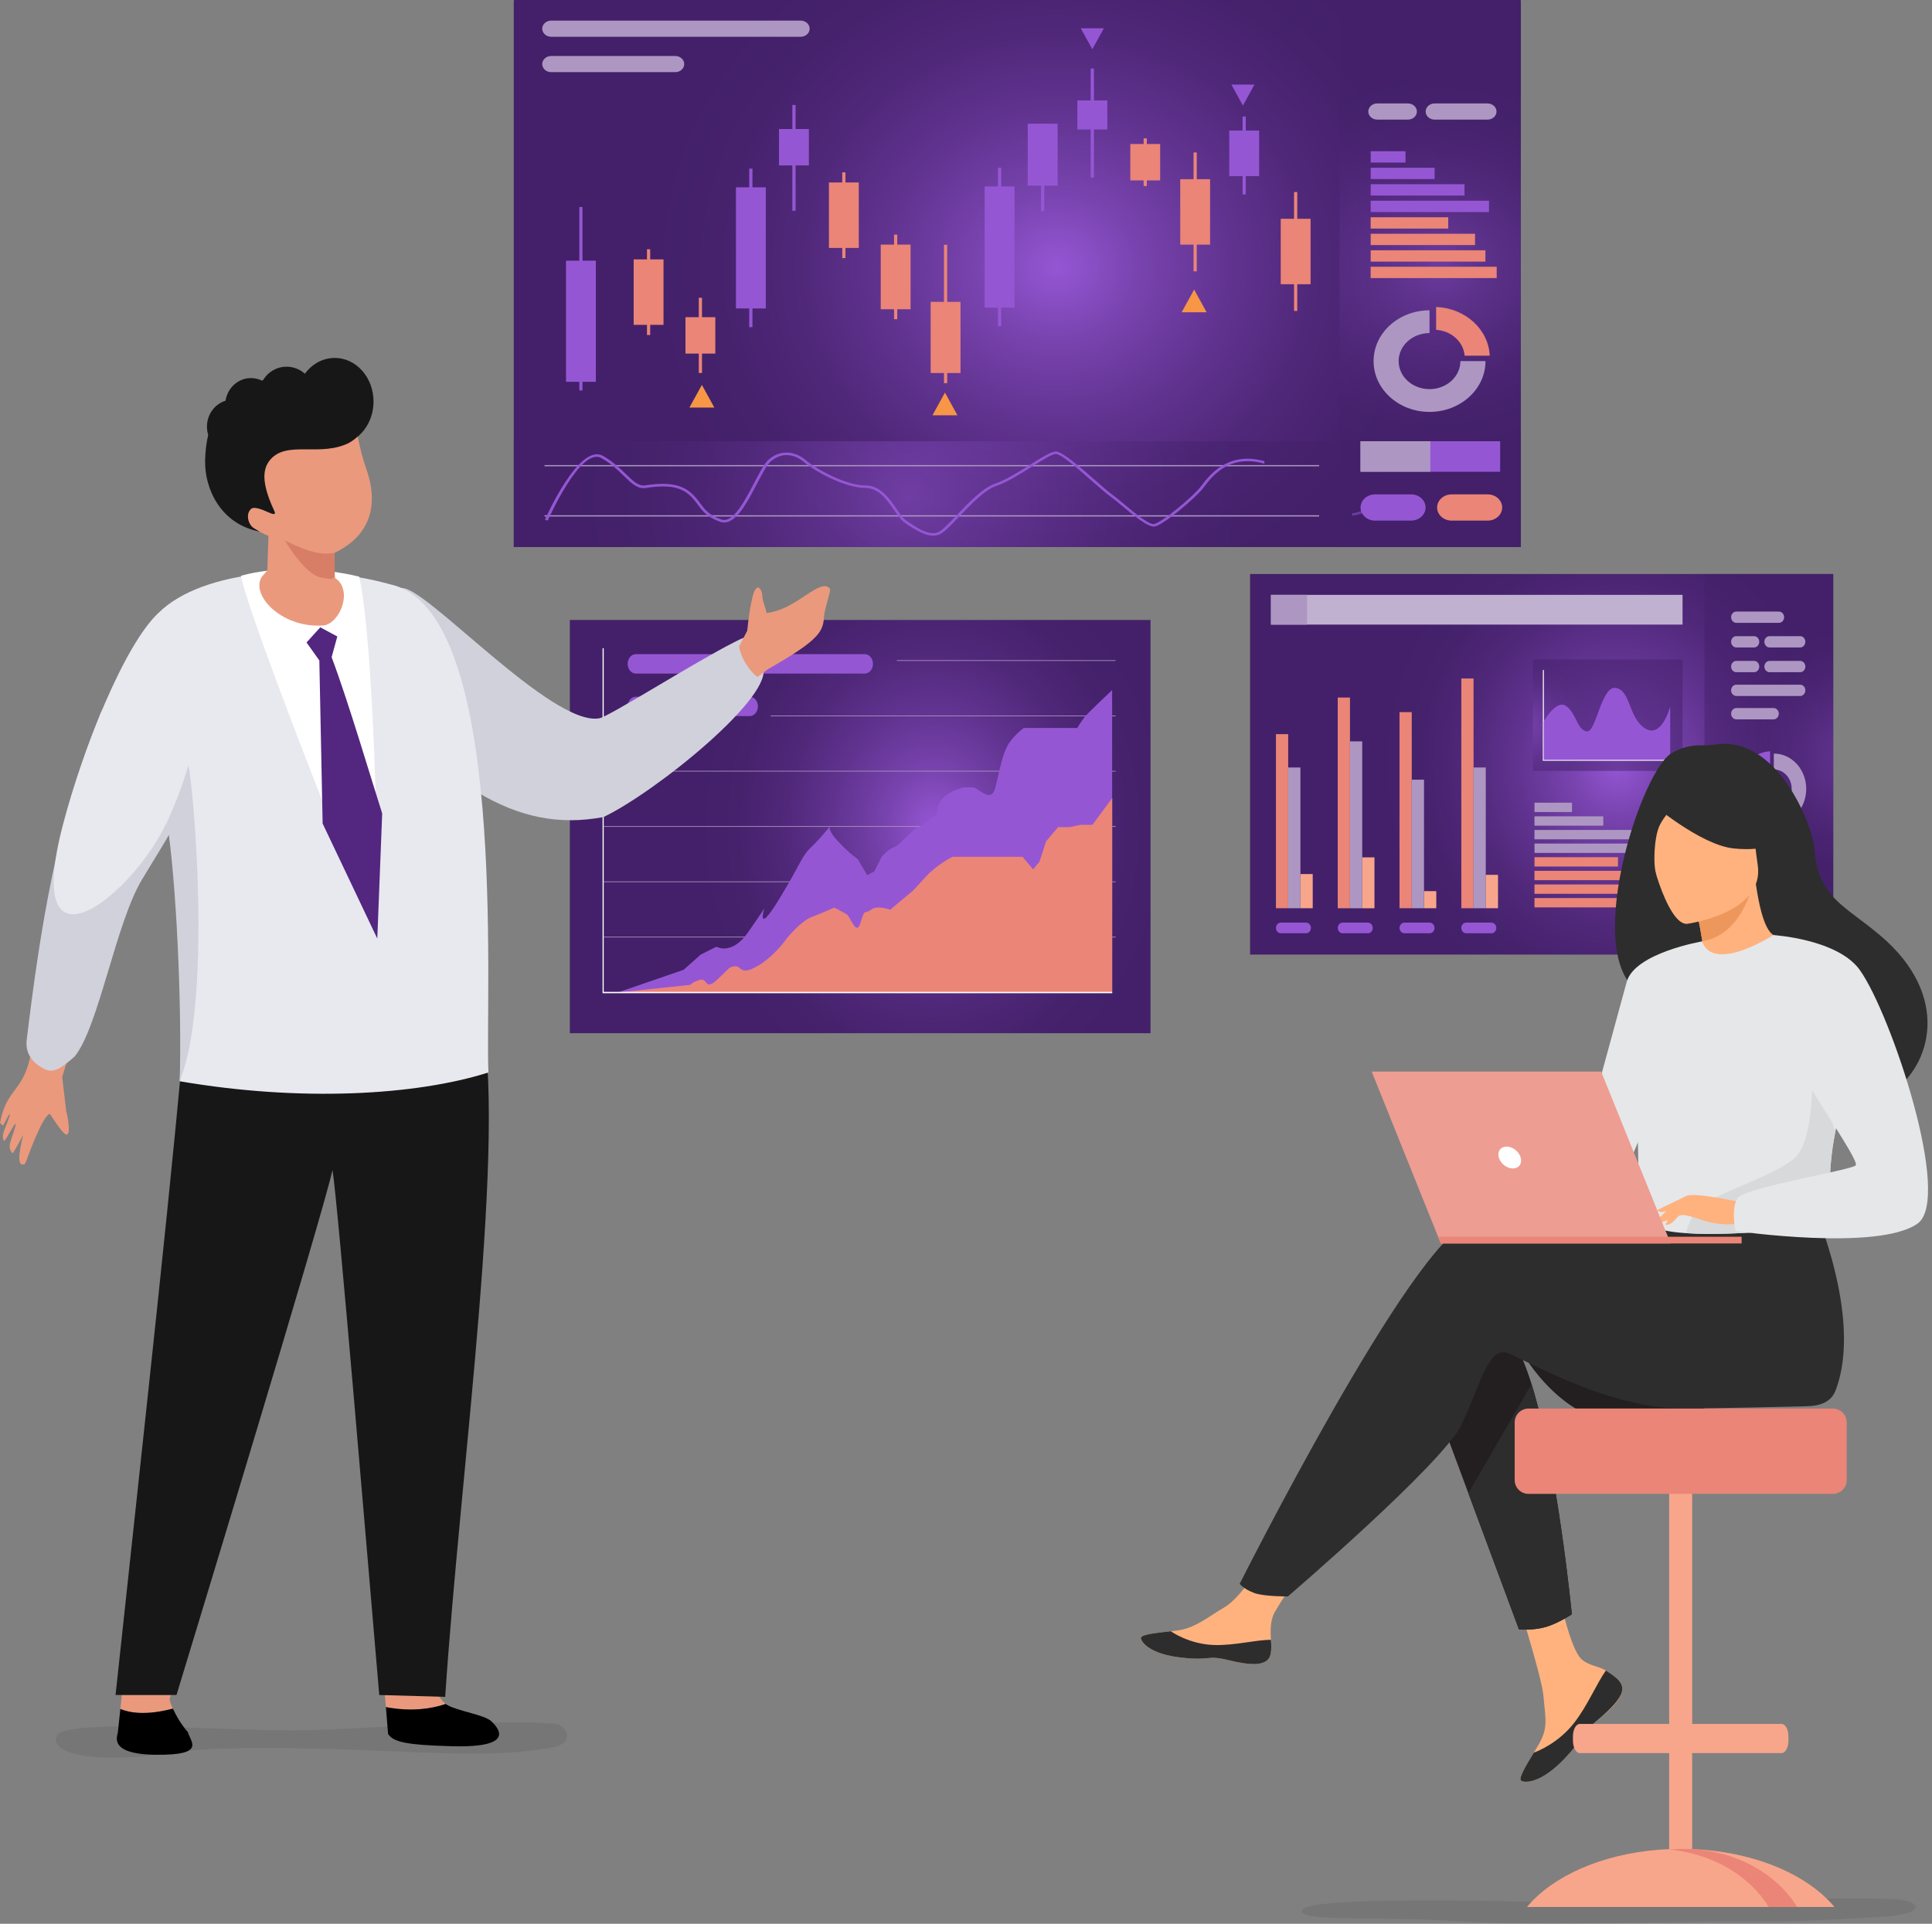 <svg width="486" height="484" viewBox="0 0 486 484" fill="none" xmlns="http://www.w3.org/2000/svg">
<rect x="0" y="0" width="486" height="484" fill="#808080" stroke="none"/>
<g clip-path="url(#clip0_4708_54471)">
<path d="M143.47 155.97H289.31C289.37 155.97 289.42 156.04 289.42 156.12V259.94H143.35V156.11C143.35 156.03 143.4 155.96 143.46 155.96" fill="url(#paint0_radial_4708_54471)"/>
<path d="M151.87 235.67H280.64V235.84H151.87V235.67ZM151.87 221.76H280.64V221.93H151.87V221.76ZM151.87 207.85H280.64V208.02H151.87V207.85ZM151.87 193.93H280.64V194.1H151.87V193.93ZM193.83 180.02H280.63V180.19H193.84V180.02H193.83ZM225.6 166.1H280.63V166.27H225.61V166.1H225.6Z" fill="#AD97C2"/>
<path fill-rule="evenodd" clip-rule="evenodd" d="M155.37 249.71L171.96 243.99L176.25 240.17L180.12 238.23H180.35C180.35 238.23 184.14 240.39 188.19 234.54C192.25 228.69 192.25 228.51 192.25 228.51C192.25 228.51 190.16 235.72 195.91 226.35C201.66 216.98 201.51 215.54 204.16 213.03C206.81 210.51 209.05 207.52 209.05 207.52C209.05 207.52 207.56 208.17 210.74 211.59C213.92 215.01 215.73 216.09 215.73 216.09L218.15 220.19L219.97 219.22L221.79 215.55C221.79 215.55 223.46 213.57 224.82 213.21C226.18 212.85 229.96 208.23 230.87 208.1C231.78 207.96 235.63 204.93 235.63 204.93C235.63 204.93 235.56 202.41 237.39 200.61C239.21 198.81 242.53 198.09 242.53 198.09H244.8C246.01 198.09 249.34 202.41 250.4 198.09C251.46 193.77 252.07 190.17 253.43 187.65C254.79 185.13 257.52 183.15 257.52 183.15H270.99C270.99 183.15 272.05 181.35 272.95 180.27C273.86 179.19 279.76 173.61 279.76 173.61V249.71H155.36H155.37Z" fill="#9556D4"/>
<path fill-rule="evenodd" clip-rule="evenodd" d="M155.37 249.71L173.68 247.77C173.68 247.77 174.13 247.05 176.1 246.51C178.06 245.97 177.21 249.39 180.36 246.51C183.52 243.63 183.21 243.27 184.88 243.09C186.55 242.91 186.09 245.61 190.48 243.09C194.87 240.57 197.89 236.12 197.89 236.12C197.89 236.12 201.37 231.75 204.25 230.68C207.12 229.6 209.85 228.34 209.85 228.34C209.85 228.34 211.67 229.24 212.88 229.96C214.09 230.68 215.37 235.79 216.48 232.06C217.58 228.33 217.43 230.13 219.09 228.88C220.76 227.62 223.94 228.88 223.94 228.88C223.94 228.88 228.18 225.28 229.08 224.56C229.99 223.84 229.68 224.02 232.86 220.6C236.04 217.18 239.67 215.56 239.67 215.56H257.23L259.88 218.71L261.47 216.82L263.14 211.67L266.17 208.1H269.04L271.76 207.52H274.79L279.78 200.79V249.71H155.37Z" fill="#EA8577"/>
<path d="M151.87 163.09V249.54H279.78V249.88H151.58V163.09H151.86H151.87Z" fill="white"/>
<path fill-rule="evenodd" clip-rule="evenodd" d="M159.94 164.58H217.55C218.68 164.58 219.6 165.68 219.6 167.02C219.6 168.36 218.68 169.46 217.55 169.46H159.94C158.81 169.46 157.89 168.36 157.89 167.02C157.89 165.68 158.81 164.58 159.94 164.58Z" fill="#9556D4"/>
<path fill-rule="evenodd" clip-rule="evenodd" d="M159.94 175.28H188.6C189.73 175.28 190.65 176.38 190.65 177.72C190.65 179.06 189.73 180.16 188.6 180.16H159.94C158.81 180.16 157.89 179.06 157.89 177.72C157.89 176.38 158.81 175.28 159.94 175.28Z" fill="#9556D4"/>
<path d="M129.43 0H382.38C382.48 0 382.57 0.09 382.57 0.19V137.64H129.24V0.19C129.24 0.09 129.33 0 129.43 0Z" fill="url(#paint1_radial_4708_54471)"/>
<path opacity="0.5" d="M382.57 111.01H129.24V137.63H382.57V111.01Z" fill="url(#paint2_radial_4708_54471)"/>
<path d="M331.85 117.01H136.98V117.31H331.84V117.01H331.85Z" fill="#AD97C2"/>
<path d="M331.85 129.63H136.98V129.94H331.84V129.63H331.85Z" fill="#AD97C2"/>
<path fill-rule="evenodd" clip-rule="evenodd" d="M340.12 129.13C342.73 128.91 345.41 126.99 345.42 126.98L345.89 127.44C345.89 127.44 343.01 129.51 340.12 129.74V129.13ZM137.1 130.7C137.12 130.64 145.63 111.29 151.68 114.7C154.21 116.12 155.98 117.85 157.47 119.3C159.27 121.05 160.63 122.37 162.3 122.12C163.99 121.86 166.01 121.62 168.02 121.78C170.06 121.93 172.06 122.5 173.67 123.87C174.81 124.83 175.51 125.77 176.17 126.67C177.31 128.2 178.35 129.6 181.43 130.69C184.37 131.73 187.3 126.12 189.75 121.42C191.08 118.87 192.27 116.59 193.33 115.66C193.39 115.6 193.45 115.56 193.51 115.5C195.01 114.25 196.64 113.77 198.22 113.87C199.79 113.96 201.29 114.61 202.57 115.65C202.63 115.71 202.71 115.76 202.77 115.82C204.19 117.04 207.28 118.97 210.63 120.37C213.05 121.39 215.6 122.13 217.74 122.13C221.48 122.13 223.76 125.44 225.59 128.11C226.43 129.33 227.17 130.41 227.87 130.9L227.98 130.97C230.22 132.53 233.61 134.88 235.96 133.92C236.95 133.51 238.66 131.71 240.67 129.61C243.68 126.46 247.33 122.65 250.38 121.65C252.88 120.83 256.18 118.77 259.09 116.94C261.95 115.15 264.43 113.59 265.61 113.59C267.23 113.59 271.75 117.54 275.43 120.77C277.17 122.29 278.72 123.65 279.66 124.34C280.5 124.95 281.58 125.84 282.74 126.81C285.63 129.21 289.05 132.06 290.3 131.85C291.18 131.71 293.47 130.12 295.84 128.22C298.46 126.12 301.15 123.64 302.18 122.27C303.19 120.92 304.8 118.81 307.25 117.28C309.72 115.74 313.03 114.8 317.4 115.85C317.62 115.91 317.84 115.96 318.06 116.02V116.66C317.77 116.58 317.5 116.5 317.21 116.44C313.11 115.46 310.01 116.34 307.69 117.78C305.35 119.24 303.79 121.29 302.81 122.6C301.75 124.02 299.02 126.54 296.36 128.67C293.9 130.64 291.49 132.29 290.45 132.46C288.83 132.72 285.25 129.75 282.24 127.25C281.09 126.29 280.01 125.4 279.19 124.81C278.23 124.11 276.66 122.74 274.91 121.21C271.32 118.06 266.93 114.21 265.61 114.21C264.66 114.21 262.27 115.71 259.52 117.44C256.58 119.29 253.24 121.38 250.65 122.23C247.78 123.17 244.21 126.91 241.25 130C239.19 132.15 237.43 134 236.3 134.47C233.52 135.61 229.92 133.11 227.54 131.45L227.43 131.38C226.63 130.82 225.86 129.7 224.98 128.43C223.24 125.91 221.08 122.76 217.76 122.76C215.5 122.76 212.84 121.99 210.33 120.94C206.9 119.5 203.75 117.52 202.27 116.27C202.21 116.22 202.15 116.17 202.09 116.12C200.93 115.18 199.59 114.59 198.19 114.51C196.81 114.43 195.37 114.86 194.04 115.97C193.98 116.02 193.93 116.07 193.87 116.11C192.9 116.96 191.73 119.2 190.43 121.69C187.85 126.64 184.77 132.55 181.17 131.28C177.88 130.11 176.78 128.64 175.58 127.02C174.94 126.15 174.26 125.24 173.18 124.33C171.7 123.08 169.86 122.56 167.97 122.42C166.05 122.28 164.09 122.51 162.44 122.76C160.36 123.07 158.89 121.64 156.94 119.74C155.48 118.32 153.74 116.63 151.29 115.25C146.02 112.27 137.82 130.91 137.8 130.96L137.12 130.75L137.1 130.73V130.7Z" fill="#9556D4"/>
<path fill-rule="evenodd" clip-rule="evenodd" d="M138.64 5.19H201.43C202.66 5.19 203.67 6.1 203.67 7.22C203.67 8.34 202.66 9.25 201.43 9.25H138.64C137.41 9.25 136.4 8.34 136.4 7.22C136.4 6.1 137.41 5.19 138.64 5.19Z" fill="#AD97C2"/>
<path fill-rule="evenodd" clip-rule="evenodd" d="M138.64 14.09H169.88C171.11 14.09 172.12 15 172.12 16.12C172.12 17.24 171.11 18.15 169.88 18.15H138.64C137.41 18.15 136.4 17.24 136.4 16.12C136.4 15 137.41 14.09 138.64 14.09Z" fill="#AD97C2"/>
<path d="M192.64 47.13H185.13V77.6H192.64V47.13Z" fill="#9556D4"/>
<path d="M189.28 42.43H188.47V82.31H189.28V42.43Z" fill="#9556D4"/>
<path d="M203.48 32.46H195.96V41.62H203.48V32.46Z" fill="#9556D4"/>
<path d="M200.13 26.41H199.32V53.03H200.13V26.41Z" fill="#9556D4"/>
<path d="M255.21 46.91H247.7V77.38H255.21V46.91Z" fill="#9556D4"/>
<path d="M251.86 42.2H251.05V82.08H251.86V42.2Z" fill="#9556D4"/>
<path d="M266.05 31.13H258.53V46.72H266.05V31.13Z" fill="#9556D4"/>
<path d="M262.69 31.13H261.88V53.16H262.69V31.13Z" fill="#9556D4"/>
<path d="M278.54 25.27H271.02V32.58H278.54V25.27Z" fill="#9556D4"/>
<path d="M275.18 17.24H274.37V44.71H275.18V17.24Z" fill="#9556D4"/>
<path d="M316.74 32.85H309.22V44.31H316.74V32.85Z" fill="#9556D4"/>
<path d="M313.38 29.32H312.57V48.92H313.38V29.32Z" fill="#9556D4"/>
<path d="M149.89 65.58H142.38V96.06H149.89V65.58Z" fill="#9556D4"/>
<path d="M146.53 52.07H145.72V98.24H146.53V52.07Z" fill="#9556D4"/>
<path fill-rule="evenodd" clip-rule="evenodd" d="M287.68 34.81H288.49V36.23H291.84V45.39H288.49V46.81H287.68V45.39H284.33V36.23H287.68V34.81ZM300.24 38.36H301.05V45.08H304.4V61.55H301.05V68.27H300.24V61.55H296.89V45.08H300.24V38.36ZM211.87 43.36H212.68V45.91H216.03V62.38H212.68V64.93H211.87V62.38H208.52V45.91H211.87V43.36ZM224.9 59.03H225.71V61.54H229.06V77.8H225.71V80.31H224.9V77.8H221.55V61.54H224.9V59.03ZM237.46 61.59H238.27V75.94H241.62V93.85H238.27V96.4H237.46V93.85H234.11V75.94H237.46V61.59ZM162.75 62.71H163.56V65.26H166.91V81.73H163.56V84.28H162.75V81.73H159.4V65.26H162.75V62.71ZM175.78 74.92H176.59V79.8H179.94V88.96H176.59V93.84H175.78V88.96H172.43V79.8H175.78V74.92ZM322.17 55.04H325.52V48.32H326.33V55.04H329.68V71.51H326.33V78.23H325.52V71.51H322.17V55.04Z" fill="#EA8577"/>
<path fill-rule="evenodd" clip-rule="evenodd" d="M237.71 98.77L240.85 104.48H234.57L237.71 98.77Z" fill="#F79646"/>
<path fill-rule="evenodd" clip-rule="evenodd" d="M274.77 12.4L271.87 7.12H277.68L274.77 12.4Z" fill="#9556D4"/>
<path fill-rule="evenodd" clip-rule="evenodd" d="M312.66 26.56L309.76 21.28H315.57L312.66 26.56Z" fill="#9556D4"/>
<path fill-rule="evenodd" clip-rule="evenodd" d="M176.56 96.84L179.7 102.54H173.42L176.56 96.84Z" fill="#F79646"/>
<path fill-rule="evenodd" clip-rule="evenodd" d="M300.39 72.85L303.53 78.56H297.25L300.39 72.85Z" fill="#F79646"/>
<path opacity="0.5" d="M382.57 0.19H336.96V137.64H382.57V0.19Z" fill="url(#paint3_radial_4708_54471)"/>
<path fill-rule="evenodd" clip-rule="evenodd" d="M373.68 90.85C373.68 97.91 367.37 103.63 359.6 103.63C351.83 103.63 345.53 97.91 345.53 90.85C345.53 83.79 351.84 78.07 359.6 78.07V83.8C355.31 83.8 351.83 86.95 351.83 90.85C351.83 94.75 355.31 97.9 359.6 97.9C363.89 97.9 367.37 94.75 367.37 90.85H373.68Z" fill="#AD97C2"/>
<path fill-rule="evenodd" clip-rule="evenodd" d="M361.25 77.24C368.57 77.5 374.45 82.84 374.75 89.49H368.43C368.15 86.01 365.09 83.23 361.26 82.98V77.24H361.25Z" fill="#EA8577"/>
<path fill-rule="evenodd" clip-rule="evenodd" d="M345.88 124.38H354.98C356.98 124.38 358.61 125.87 358.61 127.68C358.61 129.49 356.97 130.98 354.98 130.98H345.88C343.88 130.98 342.25 129.49 342.25 127.68C342.25 125.87 343.89 124.38 345.88 124.38Z" fill="#9556D4"/>
<path fill-rule="evenodd" clip-rule="evenodd" d="M365.14 124.38H374.25C376.25 124.38 377.88 125.87 377.88 127.68C377.88 129.49 376.24 130.98 374.25 130.98H365.14C363.14 130.98 361.51 129.49 361.51 127.68C361.51 125.87 363.15 124.38 365.14 124.38Z" fill="#EA8577"/>
<path d="M377.37 111.01H342.22V118.69H377.37V111.01Z" fill="#9556D4"/>
<path d="M359.8 111.01H342.23V118.69H359.8V111.01Z" fill="#AD97C2"/>
<path fill-rule="evenodd" clip-rule="evenodd" d="M346.44 26.03H354.18C355.41 26.03 356.42 26.94 356.42 28.06C356.42 29.18 355.41 30.09 354.18 30.09H346.44C345.21 30.09 344.2 29.18 344.2 28.06C344.2 26.94 345.21 26.03 346.44 26.03Z" fill="#AD97C2"/>
<path fill-rule="evenodd" clip-rule="evenodd" d="M360.87 26.03H374.21C375.44 26.03 376.45 26.94 376.45 28.06C376.45 29.18 375.44 30.09 374.21 30.09H360.87C359.64 30.09 358.63 29.18 358.63 28.06C358.63 26.94 359.64 26.03 360.87 26.03Z" fill="#AD97C2"/>
<path d="M353.56 38.05H344.8V40.9H353.56V38.05Z" fill="#9556D4"/>
<path d="M360.88 42.2H344.8V45.05H360.88V42.2Z" fill="#9556D4"/>
<path d="M368.4 46.35H344.8V49.2H368.4V46.35Z" fill="#9556D4"/>
<path d="M374.56 50.5H344.8V53.35H374.56V50.5Z" fill="#9556D4"/>
<path d="M364.31 54.66H344.79V57.51H364.31V54.66Z" fill="#EA8577"/>
<path d="M371.05 58.81H344.8V61.66H371.05V58.81Z" fill="#EA8577"/>
<path d="M373.66 62.97H344.8V65.82H373.66V62.97Z" fill="#EA8577"/>
<path d="M376.5 67.11H344.79V69.96H376.5V67.11Z" fill="#EA8577"/>
<path fill-rule="evenodd" clip-rule="evenodd" d="M335.25 221.86H360.12C361.78 221.86 363.13 223.33 363.13 225.14C363.13 226.95 361.78 228.42 360.12 228.42H335.25C333.6 228.42 332.24 226.95 332.24 225.14C332.24 223.33 333.59 221.86 335.25 221.86Z" fill="#AD97C2"/>
<path d="M314.57 144.41H461.05C461.11 144.41 461.16 144.47 461.16 144.55V240.16H314.46V144.55C314.46 144.48 314.51 144.41 314.57 144.41Z" fill="url(#paint4_radial_4708_54471)"/>
<path opacity="0.5" d="M461.15 144.41H428.77V240.02H461.15V144.41Z" fill="url(#paint5_radial_4708_54471)"/>
<path fill-rule="evenodd" clip-rule="evenodd" d="M438.06 198.48C438.06 203.39 441.71 207.37 446.21 207.37C450.71 207.37 454.36 203.39 454.36 198.48C454.36 193.57 450.71 189.59 446.21 189.59V193.58C448.7 193.58 450.71 195.77 450.71 198.49C450.71 201.21 448.7 203.4 446.21 203.4C443.72 203.4 441.71 201.21 441.71 198.49H438.06V198.48Z" fill="#AD97C2"/>
<path fill-rule="evenodd" clip-rule="evenodd" d="M445.26 189.02C441.02 189.2 437.62 192.92 437.45 197.54H441.11C441.27 195.12 443.04 193.19 445.27 193.01V189.02H445.26Z" fill="#9556D4"/>
<path d="M423.25 149.66H319.72V157.14H423.25V149.66Z" fill="#C1B1D1"/>
<path d="M328.8 149.66H319.72V157.14H328.8V149.66Z" fill="#AD97C2"/>
<path d="M324.05 184.7H320.97V228.5H324.05V184.7Z" fill="#EA8577"/>
<path d="M327.13 193.09H324.05V228.5H327.13V193.09Z" fill="#AD97C2"/>
<path d="M330.22 219.9H327.14V228.5H330.22V219.9Z" fill="#F8A68B"/>
<path fill-rule="evenodd" clip-rule="evenodd" d="M322.19 232.12H328.55C329.22 232.12 329.77 232.72 329.77 233.46C329.77 234.2 329.22 234.8 328.55 234.8H322.19C321.52 234.8 320.97 234.2 320.97 233.46C320.97 232.72 321.52 232.12 322.19 232.12Z" fill="#9556D4"/>
<path d="M339.59 175.49H336.51V228.51H339.59V175.49Z" fill="#EA8577"/>
<path d="M342.67 186.52H339.59V228.51H342.67V186.52Z" fill="#AD97C2"/>
<path d="M345.75 215.7H342.67V228.51H345.75V215.7Z" fill="#F8A68B"/>
<path fill-rule="evenodd" clip-rule="evenodd" d="M337.74 232.12H344.1C344.77 232.12 345.32 232.72 345.32 233.46C345.32 234.2 344.77 234.8 344.1 234.8H337.74C337.07 234.8 336.52 234.2 336.52 233.46C336.52 232.72 337.07 232.12 337.74 232.12Z" fill="#9556D4"/>
<path d="M355.13 179.16H352.05V228.5H355.13V179.16Z" fill="#EA8577"/>
<path d="M358.21 196.16H355.13V228.5H358.21V196.16Z" fill="#AD97C2"/>
<path d="M361.3 224.2H358.22V228.5H361.3V224.2Z" fill="#F8A68B"/>
<path fill-rule="evenodd" clip-rule="evenodd" d="M353.28 232.12H359.64C360.31 232.12 360.86 232.72 360.86 233.46C360.86 234.2 360.31 234.8 359.64 234.8H353.28C352.61 234.8 352.06 234.2 352.06 233.46C352.06 232.72 352.61 232.12 353.28 232.12Z" fill="#9556D4"/>
<path d="M370.68 170.7H367.6V228.5H370.68V170.7Z" fill="#EA8577"/>
<path d="M373.75 193.09H370.67V228.5H373.75V193.09Z" fill="#AD97C2"/>
<path d="M376.83 220.1H373.75V228.5H376.83V220.1Z" fill="#F8A68B"/>
<path fill-rule="evenodd" clip-rule="evenodd" d="M368.82 232.12H375.18C375.85 232.12 376.4 232.72 376.4 233.46C376.4 234.2 375.85 234.8 375.18 234.8H368.82C368.15 234.8 367.6 234.2 367.6 233.46C367.6 232.72 368.15 232.12 368.82 232.12Z" fill="#9556D4"/>
<path fill-rule="evenodd" clip-rule="evenodd" d="M453.74 221.11C453.74 226.02 450.09 230 445.59 230C441.09 230 437.44 226.02 437.44 221.11C437.44 216.2 441.09 212.22 445.59 212.22V216.21C443.1 216.21 441.09 218.4 441.09 221.12C441.09 223.84 443.1 226.03 445.59 226.03C448.08 226.03 450.09 223.84 450.09 221.12H453.74V221.11Z" fill="#AD97C2"/>
<path fill-rule="evenodd" clip-rule="evenodd" d="M446.55 211.64C450.79 211.82 454.19 215.54 454.36 220.16H450.7C450.54 217.74 448.77 215.81 446.54 215.63V211.64H446.55Z" fill="#9556D4"/>
<path fill-rule="evenodd" clip-rule="evenodd" d="M436.77 153.86H447.5C448.21 153.86 448.8 154.5 448.8 155.28C448.8 156.06 448.22 156.7 447.5 156.7H436.77C436.06 156.7 435.47 156.06 435.47 155.28C435.47 154.5 436.05 153.86 436.77 153.86Z" fill="#AD97C2"/>
<path fill-rule="evenodd" clip-rule="evenodd" d="M436.77 160.05H441.25C441.96 160.05 442.54 160.69 442.54 161.47C442.54 162.25 441.96 162.89 441.25 162.89H436.77C436.06 162.89 435.47 162.25 435.47 161.47C435.47 160.69 436.05 160.05 436.77 160.05Z" fill="#AD97C2"/>
<path fill-rule="evenodd" clip-rule="evenodd" d="M445.13 160.05H452.85C453.56 160.05 454.14 160.69 454.14 161.47C454.14 162.25 453.56 162.89 452.85 162.89H445.13C444.42 162.89 443.83 162.25 443.83 161.47C443.83 160.69 444.41 160.05 445.13 160.05Z" fill="#AD97C2"/>
<path fill-rule="evenodd" clip-rule="evenodd" d="M436.77 166.28H441.25C441.96 166.28 442.54 166.92 442.54 167.7C442.54 168.48 441.96 169.12 441.25 169.12H436.77C436.06 169.12 435.47 168.48 435.47 167.7C435.47 166.92 436.05 166.28 436.77 166.28Z" fill="#AD97C2"/>
<path fill-rule="evenodd" clip-rule="evenodd" d="M445.13 166.28H452.85C453.56 166.28 454.14 166.92 454.14 167.7C454.14 168.48 453.56 169.12 452.85 169.12H445.13C444.42 169.12 443.83 168.48 443.83 167.7C443.83 166.92 444.41 166.28 445.13 166.28Z" fill="#AD97C2"/>
<path d="M395.44 201.95H386.01V204.3H395.44V201.95Z" fill="#AD97C2"/>
<path d="M403.31 205.38H386V207.73H403.31V205.38Z" fill="#AD97C2"/>
<path d="M411.41 208.81H386V211.16H411.41V208.81Z" fill="#AD97C2"/>
<path d="M418.04 212.23H386.01V214.58H418.04V212.23Z" fill="#AD97C2"/>
<path d="M407.01 215.66H386.01V218.01H407.01V215.66Z" fill="#EA8577"/>
<path d="M414.26 219.09H386V221.44H414.26V219.09Z" fill="#EA8577"/>
<path d="M417.06 222.52H386V224.87H417.06V222.52Z" fill="#EA8577"/>
<path d="M420.13 225.94H386V228.29H420.13V225.94Z" fill="#EA8577"/>
<path opacity="0.5" d="M423.25 165.92H385.61V193.95H423.25V165.92Z" fill="url(#paint6_radial_4708_54471)"/>
<path d="M388.36 168.58V191.14H420.95V191.4H388.11V168.58H388.36Z" fill="white"/>
<path fill-rule="evenodd" clip-rule="evenodd" d="M388.36 181.48C388.36 181.48 391.57 175.66 394.12 177.73C396.66 179.8 396.69 183.55 399.12 184.01C401.55 184.48 402.79 172.32 406.53 173.08C410.27 173.84 409.61 180.6 413.84 183.26C418.07 185.92 420.14 177.73 420.14 177.73V191.14H388.36V181.49V181.48Z" fill="#9556D4"/>
<path fill-rule="evenodd" clip-rule="evenodd" d="M436.77 172.26H452.85C453.56 172.26 454.14 172.9 454.14 173.68C454.14 174.46 453.56 175.1 452.85 175.1H436.77C436.06 175.1 435.47 174.46 435.47 173.68C435.47 172.9 436.05 172.26 436.77 172.26Z" fill="#AD97C2"/>
<path fill-rule="evenodd" clip-rule="evenodd" d="M436.77 178.14H446.16C446.87 178.14 447.46 178.78 447.46 179.56C447.46 180.34 446.88 180.98 446.16 180.98H436.77C436.06 180.98 435.47 180.34 435.47 179.56C435.47 178.78 436.05 178.14 436.77 178.14Z" fill="#AD97C2"/>
<path d="M447.29 212.99C446.75 211.13 447.83 209.62 449.69 209.62C451.55 209.62 453.49 211.13 454.02 212.99C454.56 214.85 453.48 216.36 451.62 216.36C449.76 216.36 447.82 214.86 447.29 212.99Z" fill="white"/>
<g style="mix-blend-mode:multiply" opacity="0.25">
<path d="M476.29 477.8C464.27 477.22 423.37 478.2 410.93 478.58C398.49 478.96 385.09 478.49 377.36 478.31C365.73 478.04 329.65 477.61 327.67 480.38C325.25 483.75 346.99 481.95 366.66 483.36C386.33 484.77 430.58 483.18 440.56 483.36C450.54 483.54 459.69 483.01 472.56 482.3C485.42 481.6 483.27 478.12 476.3 477.79L476.29 477.8Z" fill="#575757"/>
</g>
<path d="M382.39 339.42C388.59 350.21 396.39 354.38 396.39 354.38H428.84C428.84 354.38 377.65 331.18 382.38 339.42H382.39Z" fill="#231F20"/>
<path d="M407.31 422.93C408.16 423.9 408.26 424.98 407.84 426.14C407.84 426.14 407.84 426.15 407.84 426.16C407.07 428.3 404.51 430.69 401.54 433.07C401.16 433.38 400.82 433.66 400.53 433.91C400.45 433.98 400.38 434.05 400.3 434.11C400.24 434.16 400.18 434.22 400.13 434.27C397.36 436.82 398.4 437.41 393.43 442.59C387.76 448.49 383.85 448.6 382.74 448.06C381.8 447.6 383.71 444.47 385.83 440.95C385.93 440.78 386.03 440.61 386.14 440.44C386.42 439.97 386.7 439.5 386.98 439.03C389.46 434.79 388.82 432.81 388.24 426.5C387.76 421.38 380.27 397.88 380.27 397.88L391.14 396.01C391.14 396.01 394.41 414.72 398.02 417.6C399.95 419.14 402.11 419.16 403.96 420.29C404.09 420.37 404.22 420.45 404.35 420.53C405.4 421.23 406.48 421.95 407.33 422.92L407.31 422.93Z" fill="#FFB27D"/>
<path d="M407.31 422.93C408.16 423.9 408.26 424.98 407.84 426.14C407.84 426.14 407.84 426.15 407.84 426.16C406.89 428.3 404.4 430.67 401.53 433.05C401.16 433.36 400.82 433.65 400.53 433.91C400.45 433.98 400.38 434.05 400.3 434.11C400.24 434.16 400.18 434.22 400.13 434.27C397.36 436.82 398.4 437.41 393.43 442.59C387.76 448.49 383.85 448.6 382.74 448.06C381.8 447.6 383.71 444.47 385.83 440.95C386.93 440.55 392.07 438.46 395.94 433.5C399.36 429.14 401.64 423.54 403.96 420.29C404.09 420.37 404.22 420.45 404.35 420.53C405.4 421.23 406.48 421.95 407.33 422.92L407.31 422.93Z" fill="#2D2D2D"/>
<path d="M319.63 416.14C318.96 419.5 314.17 418.94 308.83 417.63C303.48 416.32 304.76 417.88 297.15 417.03C289.54 416.19 287.24 413.35 287.01 412.22C286.8 411.22 290.56 410.86 294.59 410.4C295.1 410.34 295.61 410.28 296.12 410.22C300.67 409.65 304.01 406.71 308.14 404.3C312.06 402.02 317.9 392.7 317.9 392.7L328.33 393.53C328.33 393.53 322.86 401.85 320.74 405.46C319.49 407.59 319.56 410.4 319.72 412.57C319.8 413.75 319.88 414.96 319.64 416.14H319.63Z" fill="#FFB27D"/>
<path d="M308.83 417.63C303.48 416.32 304.76 417.88 297.15 417.03C289.54 416.19 287.24 413.35 287.01 412.22C286.8 411.22 290.56 410.86 294.59 410.4L294.63 410.48C294.63 410.48 299.19 413.71 305.52 413.87C310.68 414 316.15 412.52 319.71 412.57C319.79 413.75 319.87 414.96 319.63 416.14C318.96 419.5 314.17 418.94 308.83 417.63Z" fill="#2D2D2D"/>
<path d="M359.62 349.43L369.37 375.67L382.1 409.94C382.1 409.94 385.56 410.27 388.86 409.32C391.91 408.44 395.4 406.14 395.4 406.14C395.4 406.14 391.86 369.35 385.27 348.23C383.58 342.81 381.69 338.42 379.6 335.96C369.38 323.88 359.61 349.44 359.61 349.44L359.62 349.43Z" fill="#231F20"/>
<path d="M369.53 307.75C375.92 305.69 394.14 308.34 412.45 311.92L416.28 305.6L455.82 302.51C455.82 302.51 468.87 331.45 461.72 349.88C460.67 352.59 458.07 353.73 454.52 353.79C454.52 353.79 430.93 354.37 423.28 354.37C403.62 354.37 381.66 340.85 378.82 340.28C374.17 339.35 372.31 348.65 367.66 358.41C363.01 368.17 323.97 401.64 323.97 401.64C323.97 401.64 317.97 401.7 315.49 400.77C312.82 399.77 311.85 398.47 311.85 398.47C311.85 398.47 355.11 312.39 369.52 307.75H369.53Z" fill="#2D2D2D"/>
<path d="M416.52 251.15C430.6 258.9 459.16 274.98 459.31 274.87C459.31 274.87 469.81 278.83 475.77 274.87C485.7 268.28 491.02 250.53 472.87 235.26C463.82 227.64 457.38 225.79 456.41 213.63C455.88 207.03 446.86 185.26 431.88 187.27C430.63 187.44 429.37 187.56 428.1 187.52C426.35 187.46 423.46 187.72 420.5 189.48C412.02 194.53 395.42 248.14 416.53 251.14L416.52 251.15Z" fill="#2D2D2D"/>
<path d="M428.32 244.55C428.26 244.59 435.25 246.98 439.92 244.91C444.32 242.97 447.65 235.73 447.58 235.73C445.58 235.64 443.38 233.89 441.69 222.41L440.84 222.72L426.52 227.87C426.52 227.87 427.56 232.47 428.23 236.84C428.8 240.51 429.1 244.03 428.32 244.55Z" fill="#FFB27D"/>
<path d="M426.52 227.86C426.52 227.86 427.56 232.46 428.23 236.83C436.46 235.35 439.68 227.15 440.84 222.71L426.52 227.86Z" fill="#ED975D"/>
<path d="M424.39 232.43C424.39 232.43 443.98 229.8 442.16 217.62C440.33 205.44 441.63 196.9 429.05 198.07C416.46 199.23 414.73 204.24 414.36 208.46C413.98 212.67 419.26 232.8 424.4 232.43H424.39Z" fill="#FFB27D"/>
<path d="M415.07 201.78C415.07 201.78 427.61 212.59 436.14 213.46C444.67 214.33 447.9 211.59 447.9 211.59C447.9 211.59 442.87 207.41 439.84 200.68C438.95 198.69 437.06 197.33 434.89 197.14C428.8 196.61 417.25 196.37 415.05 201.78H415.07Z" fill="#2D2D2D"/>
<path d="M422.91 200.81C422.91 200.81 418.71 204.87 417.39 207.88C416.11 210.78 415.73 217.73 416.75 220.49C416.75 220.49 410.21 207.78 413.91 201.6C417.83 195.05 422.91 200.81 422.91 200.81Z" fill="#2D2D2D"/>
<path d="M411.82 273.41C412.41 313.07 411.98 304.78 416.32 308.55C417.37 309.46 420.3 310 424.17 310.25C436.33 311.06 457.71 309.05 458.52 306.81C461.33 299.03 459.34 296.62 461.69 284.71C461.93 283.44 462.24 282.07 462.59 280.58C464.54 272.4 466.44 269.62 459.52 256.48C453.24 244.58 446.72 234.92 446.13 235.27C429.57 245.1 428.23 236.84 428.23 236.84C428.23 236.84 411.53 254.07 411.82 273.41Z" fill="#E6E7E8"/>
<path d="M369.37 375.68L382.1 409.95C382.1 409.95 385.56 410.28 388.86 409.33C391.91 408.45 395.4 406.15 395.4 406.15C395.4 406.15 391.86 369.36 385.27 348.24L369.36 375.69L369.37 375.68Z" fill="#2D2D2D"/>
<path d="M428.23 236.83C428.23 236.83 411.19 239.72 409.19 247.06C407.19 254.4 395.41 297.54 395.41 297.54C395.41 297.54 404.07 299.1 408.08 295.09C412.08 291.09 422.01 257.95 422.01 257.95L428.24 236.83H428.23Z" fill="#E6E7E8"/>
<path d="M424.17 310.25C436.33 311.06 457.71 309.05 458.52 306.81C461.33 299.03 459.34 296.62 461.69 284.71L455.82 268.19C455.82 268.19 456.79 286.58 451.37 291.42C445.95 296.26 429.16 300.76 426.52 304.8C425.25 306.74 424.41 308.69 424.17 310.25Z" fill="#D8D9DB"/>
<path d="M438.11 302.51C438.11 302.51 426.11 299.84 424.18 300.9C422.24 301.96 417.51 305.84 416.92 307.19C416.33 308.54 421.23 306.17 422.82 305.74C423.85 305.46 426.57 306.41 427.92 306.86C433.58 308.75 437.05 307.78 437.05 307.78L438.11 302.51Z" fill="#FFB27D"/>
<path d="M446.14 235.26C446.14 235.26 462.25 236.25 467.83 244.03C475.68 254.98 491.25 301.64 482.33 307.87C472.28 314.88 436.58 309.7 436.58 309.7C436.58 309.7 435.39 304.15 437.05 301.46C438.7 298.77 465.56 294.44 466.8 293.2C468.04 291.96 451.31 269.03 451.31 265.31C451.31 261.59 446.15 235.26 446.15 235.26H446.14Z" fill="#E6E7E8"/>
<path d="M423.59 304.24C423.59 304.24 421.08 307.48 420.25 307.87C419.43 308.26 418.89 308.16 418.89 308.16L420.58 305.11L423.58 304.24H423.59Z" fill="#FFB27D"/>
<path d="M424.17 300.9L416.86 304.45C416.86 304.45 417.17 304.96 418.07 304.92C418.97 304.88 421.24 304.05 421.24 304.05L424.17 300.9Z" fill="#FFB27D"/>
<path d="M420.26 312.84H362.44L345.05 269.59H402.77L420.26 312.84Z" fill="#EE9D92"/>
<path d="M361.76 311.16H438.11V312.84H362.44L361.76 311.16Z" fill="#EA8577"/>
<path d="M377.03 291.22C376.59 289.7 377.47 288.47 378.99 288.47C380.51 288.47 382.1 289.7 382.53 291.22C382.97 292.74 382.09 293.97 380.57 293.97C379.05 293.97 377.46 292.74 377.03 291.22Z" fill="white"/>
<path d="M385.58 478.15C392.73 470.84 405.34 465.81 419.89 465.22V441.06H397.4C396.84 441.06 396.35 440.57 396.03 439.82C395.81 439.29 395.68 438.64 395.68 437.93V436.84C395.68 435.12 396.45 433.72 397.4 433.72H419.89V376.17C419.89 374.58 421.19 373.28 422.78 373.28C424.37 373.28 425.67 374.58 425.67 376.17V433.72H448.16C449.11 433.72 449.88 435.12 449.88 436.84V437.93C449.88 438.66 449.74 439.33 449.51 439.87C449.19 440.59 448.71 441.05 448.16 441.05H425.67V465.21C440.23 465.8 452.83 470.83 459.98 478.14C460.5 478.67 460.99 479.21 461.45 479.77H384.11C384.57 479.22 385.06 478.68 385.58 478.14V478.15Z" fill="#F8A68B"/>
<path d="M419.9 465.33C430.06 466.27 438.79 471.17 443.84 478.15C444.23 478.68 444.59 479.22 444.93 479.78H452.09C451.75 479.23 451.39 478.69 451 478.15C445.36 470.36 435.15 465.16 423.48 465.16C422.27 465.16 421.08 465.22 419.9 465.33Z" fill="#EA8577"/>
<path d="M461.08 354.38H384.49C382.574 354.38 381.02 355.934 381.02 357.85V372.37C381.02 374.286 382.574 375.84 384.49 375.84H461.08C462.996 375.84 464.55 374.286 464.55 372.37V357.85C464.55 355.934 462.996 354.38 461.08 354.38Z" fill="#EA8577"/>
<g style="mix-blend-mode:multiply" opacity="0.25">
<path d="M139.78 433.72C128.96 432.42 93.9 434.68 82.62 435.15C71.34 435.62 59.18 435.04 52.18 434.82C41.63 434.49 16.14 433.25 14.34 436.65C12.15 440.79 22.67 444.09 42.48 441.03C60.12 438.3 100.45 440.81 109.5 441.03C118.55 441.25 127.03 441.56 138.52 439.73C145.07 438.69 142.49 434.04 139.8 433.72H139.78Z" fill="#575757"/>
</g>
<path d="M17.2 265.87L15.65 270.95L16.66 279.61C17.04 280.59 18.13 286.92 16.17 285.14C14.79 283.89 12.62 280.16 12.45 280.24C10.29 281.27 6.48 292.7 6.29 292.81C3.55 294.27 5.54 286.87 5.83 285.6C5.9 285.27 3.32 290.39 3.12 290.14C2.87 289.83 2.18 289.05 2.53 287.66C2.95 285.95 4.15 283.14 3.92 282.78C3.68 282.41 1.22 287.4 1.02 287.03C0.87 286.75 0.54 286.19 0.84 285.12C1.33 283.36 2.6 280.83 2.45 280.39C2.3 279.93 0.74 283.61 0.64 283.17C0.56 282.83 -0.04 282.71 0.03 282.38C1.73 273.47 6.18 274.74 7.86 264.49C8.79 258.79 16.45 263.84 17.23 265.86" fill="#EA997D"/>
<path fill-rule="evenodd" clip-rule="evenodd" d="M86.62 169.42C111.99 196.98 129.24 209.81 151.8 205.56C164.96 199.31 195.37 174.7 191.81 167.58C189.19 162.33 192.04 157.66 184.66 161.59C174.74 166.61 153.26 180.25 150.79 180.71C138.87 182.91 106.81 147.27 101.1 147.97C99.05 147.76 78.66 164.92 86.63 169.42" fill="#D1D1DB"/>
<path d="M187.97 158.7C188.15 156.85 188.96 149.55 190.09 148.21C190.67 147.53 190.85 147.79 191.18 148.14C191.47 148.45 191.78 149.35 191.77 149.99C191.77 151.33 192.88 153.49 192.77 154.22C200.39 153.52 206.43 144.96 208.84 148.2C208.87 149.01 207.4 153.52 207.32 154.78C207.08 158.79 206.54 160.74 193.32 168.28C192.69 168.64 191.22 169.92 190.53 170.3C189.38 169.57 186.7 166.63 185.9 162.68L187.96 158.69L187.97 158.7Z" fill="#EA997D"/>
<path fill-rule="evenodd" clip-rule="evenodd" d="M112.12 428.69C106.25 430.7 100.48 430.15 97.07 429.49C96.98 428.37 96.88 427.15 96.77 425.88L110.19 426.37C110.64 427.07 111.32 428.08 112.12 428.69Z" fill="#EA997D"/>
<path fill-rule="evenodd" clip-rule="evenodd" d="M113.75 439.33C101.76 439.02 98.9 438.18 97.62 436.24C97.6 436.2 97.4 433.43 97.08 429.49C100.49 430.15 106.26 430.7 112.13 428.69C112.27 428.81 112.42 428.91 112.57 428.99C115.46 430.57 121.88 431.42 123.59 433.05C124.82 434.23 130.62 439.78 113.75 439.33Z" fill="black"/>
<path d="M43.49 429.87C36.63 431.67 32.51 430.9 30.28 429.96C30.4 428.79 30.53 427.61 30.65 426.43H42.97C42.77 427.11 42.66 427.48 42.66 427.48C42.73 428.02 43.03 428.88 43.49 429.87Z" fill="#EA997D"/>
<path fill-rule="evenodd" clip-rule="evenodd" d="M39.32 441.48C26.76 441.37 29.7 436.5 29.66 435.73C29.87 433.83 30.07 431.9 30.28 429.96C32.51 430.9 36.63 431.67 43.49 429.87C44.34 431.73 45.74 434.08 47.25 435.76C47.96 438.29 51.88 441.59 39.32 441.48Z" fill="black"/>
<path fill-rule="evenodd" clip-rule="evenodd" d="M111.99 426.9C115.82 368.95 127.85 284.89 120.79 253.91C118.11 243.38 103.29 243.17 103.89 235.53C107.11 194.77 96.47 234.37 79.24 244.11C67.9 250.51 47.1 250.81 47.1 250.81C44.41 286.43 35.84 363.13 29.07 426.44H44.4C48.35 413.43 80.93 306.46 83.64 294.37C85 302.58 92.51 392.79 95.4 426.44L112 426.91L111.99 426.9Z" fill="#171717"/>
<path fill-rule="evenodd" clip-rule="evenodd" d="M24.98 180.3C14.42 206.08 10.02 234.18 6.72 261.63C6.39 264.4 7.5 266.99 10.92 268.82C13.1 269.99 14.71 269.4 18.73 265.86C24.83 258.51 29.15 232 35.8 221.15C48.91 199.73 61.53 178.95 54.57 165.23C54.24 163.3 27.08 171.87 24.99 180.3" fill="#D1D1DB"/>
<path fill-rule="evenodd" clip-rule="evenodd" d="M42.01 206.75C44.54 221.59 46.6 246.75 45.21 272.03C75.64 277.26 104.69 275.6 122.86 269.82C122.01 249.74 127.94 153.4 98.19 147.02C78.06 141.38 51.07 143.16 39.91 154.16L39.81 154.25C31.29 162.23 20.76 188.55 15.8 207.62C5.4 247.61 33.3 225.53 42.01 206.75Z" fill="#E8E8EF"/>
<path fill-rule="evenodd" clip-rule="evenodd" d="M90.37 145.08C94.02 161.66 95.29 217.64 94.91 236.14C94.2 234.75 63.22 157.67 60.6 144.87C69.1 142.45 81.01 142.78 90.37 145.08Z" fill="white"/>
<path d="M96.14 204.65L94.91 236.14L81.16 207.19L80.33 166.16L77.11 161.64L80.57 157.83L84.85 160.13L83.42 165.33C87.65 176.59 93.33 195.88 96.14 204.65Z" fill="#532680"/>
<path fill-rule="evenodd" clip-rule="evenodd" d="M42.01 206.75C44.38 221.84 45.77 253.1 45.21 272.03C53.19 252.25 48.95 200.48 47.41 192.51C45.97 197.36 44.14 202.29 42.02 206.75" fill="#D1D1DB"/>
<path d="M84.11 139.12L84.22 145.31L85.12 146.08C88.65 149.86 84.83 157.62 80.81 157.38C70.66 157.88 62.86 149.55 65.91 145.03L67.24 143.55L67.53 134.79C67.01 134.76 63.19 132.59 62.06 132.24C60.93 131.89 59.26 129.7 59.15 127.39C59.04 125.08 62.61 125.83 62.61 125.83C58.29 119.91 53.39 115.08 59.74 109.76C66.09 104.43 80.67 101.32 80.67 101.32L89.44 98.28C88.32 101.31 89.82 111.41 92.07 117.72C95.27 126.69 93.5 134.62 84.11 139.12Z" fill="#EA997D"/>
<path d="M71.67 136C71.67 136 76.63 144.51 80.71 145.28C84.79 146.05 82.7 145.48 84.22 145.3L84.11 139.11C81.3 139.56 78.55 139.34 71.67 136Z" fill="#D87E66"/>
<path d="M87.9 111.37C80.6 115.11 72.2 110.67 67.96 115.68C65.86 118.16 66.07 121.73 68.42 127.25C69.11 128.88 70.04 130.07 67.3 128.8C66.04 128.22 63.96 127.4 63.25 127.97C61.67 129.24 62.47 131.93 63.73 132.79C64.29 133.18 65.36 133.75 65.36 133.75C55.55 131.89 51.46 123.04 51.6 115.91C51.65 113.49 51.92 111.34 52.37 109.43C52.17 108.77 52.06 108.07 52.06 107.35C52.06 104.26 54.03 101.64 56.73 100.82C57.23 97.59 59.9 95.12 63.13 95.12C64.1 95.12 65.02 95.34 65.85 95.74L66.17 95.65C67.35 93.63 69.56 92.26 72.09 92.26C73.86 92.26 75.48 92.93 76.69 94.03C78.48 91.6 81.18 90.05 84.21 90.05C89.59 90.05 93.96 94.96 93.96 101.01C93.96 104.8 92.25 108.14 89.65 110.11C89.13 110.57 88.55 110.99 87.91 111.36" fill="#171717"/>
</g>
<defs>
<radialGradient id="paint0_radial_4708_54471" cx="0" cy="0" r="1" gradientUnits="userSpaceOnUse" gradientTransform="translate(234.793 207.852) scale(59.769 71.462)">
<stop stop-color="#9556D4"/>
<stop offset="0.2" stop-color="#7843AE"/>
<stop offset="0.42" stop-color="#613390"/>
<stop offset="0.62" stop-color="#50287A"/>
<stop offset="0.82" stop-color="#46226D"/>
<stop offset="1" stop-color="#432069"/>
</radialGradient>
<radialGradient id="paint1_radial_4708_54471" cx="0" cy="0" r="1" gradientUnits="userSpaceOnUse" gradientTransform="translate(265.877 67.194) scale(103.992 94.31)">
<stop stop-color="#9556D4"/>
<stop offset="0.2" stop-color="#7843AE"/>
<stop offset="0.42" stop-color="#613390"/>
<stop offset="0.62" stop-color="#50287A"/>
<stop offset="0.82" stop-color="#46226D"/>
<stop offset="1" stop-color="#432069"/>
</radialGradient>
<radialGradient id="paint2_radial_4708_54471" cx="0" cy="0" r="1" gradientUnits="userSpaceOnUse" gradientTransform="translate(228.4 125.238) scale(89.826 81.46)">
<stop stop-color="#9556D4"/>
<stop offset="0.2" stop-color="#7843AE"/>
<stop offset="0.42" stop-color="#613390"/>
<stop offset="0.62" stop-color="#50287A"/>
<stop offset="0.82" stop-color="#46226D"/>
<stop offset="1" stop-color="#432069"/>
</radialGradient>
<radialGradient id="paint3_radial_4708_54471" cx="0" cy="0" r="1" gradientUnits="userSpaceOnUse" gradientTransform="translate(362.227 66.849) scale(55.704 50.516)">
<stop stop-color="#9556D4"/>
<stop offset="0.2" stop-color="#7843AE"/>
<stop offset="0.42" stop-color="#613390"/>
<stop offset="0.62" stop-color="#50287A"/>
<stop offset="0.82" stop-color="#46226D"/>
<stop offset="1" stop-color="#432069"/>
</radialGradient>
<radialGradient id="paint4_radial_4708_54471" cx="0" cy="0" r="1" gradientUnits="userSpaceOnUse" gradientTransform="translate(406.944 192.299) scale(60.273 65.603)">
<stop stop-color="#9556D4"/>
<stop offset="0.2" stop-color="#7843AE"/>
<stop offset="0.42" stop-color="#613390"/>
<stop offset="0.62" stop-color="#50287A"/>
<stop offset="0.82" stop-color="#46226D"/>
<stop offset="1" stop-color="#432069"/>
</radialGradient>
<radialGradient id="paint5_radial_4708_54471" cx="0" cy="0" r="1" gradientUnits="userSpaceOnUse" gradientTransform="translate(468.589 190.452) scale(32.956 35.87)">
<stop stop-color="#9556D4"/>
<stop offset="0.2" stop-color="#7843AE"/>
<stop offset="0.42" stop-color="#613390"/>
<stop offset="0.62" stop-color="#50287A"/>
<stop offset="0.82" stop-color="#46226D"/>
<stop offset="1" stop-color="#432069"/>
</radialGradient>
<radialGradient id="paint6_radial_4708_54471" cx="0" cy="0" r="1" gradientUnits="userSpaceOnUse" gradientTransform="translate(383.273 182.126) scale(16.074 17.493)">
<stop stop-color="#9556D4"/>
<stop offset="0.2" stop-color="#7843AE"/>
<stop offset="0.42" stop-color="#613390"/>
<stop offset="0.62" stop-color="#50287A"/>
<stop offset="0.82" stop-color="#46226D"/>
<stop offset="1" stop-color="#432069"/>
</radialGradient>
<clipPath id="clip0_4708_54471">
<rect width="485.01" height="483.96" fill="white"/>
</clipPath>
</defs>
</svg>
